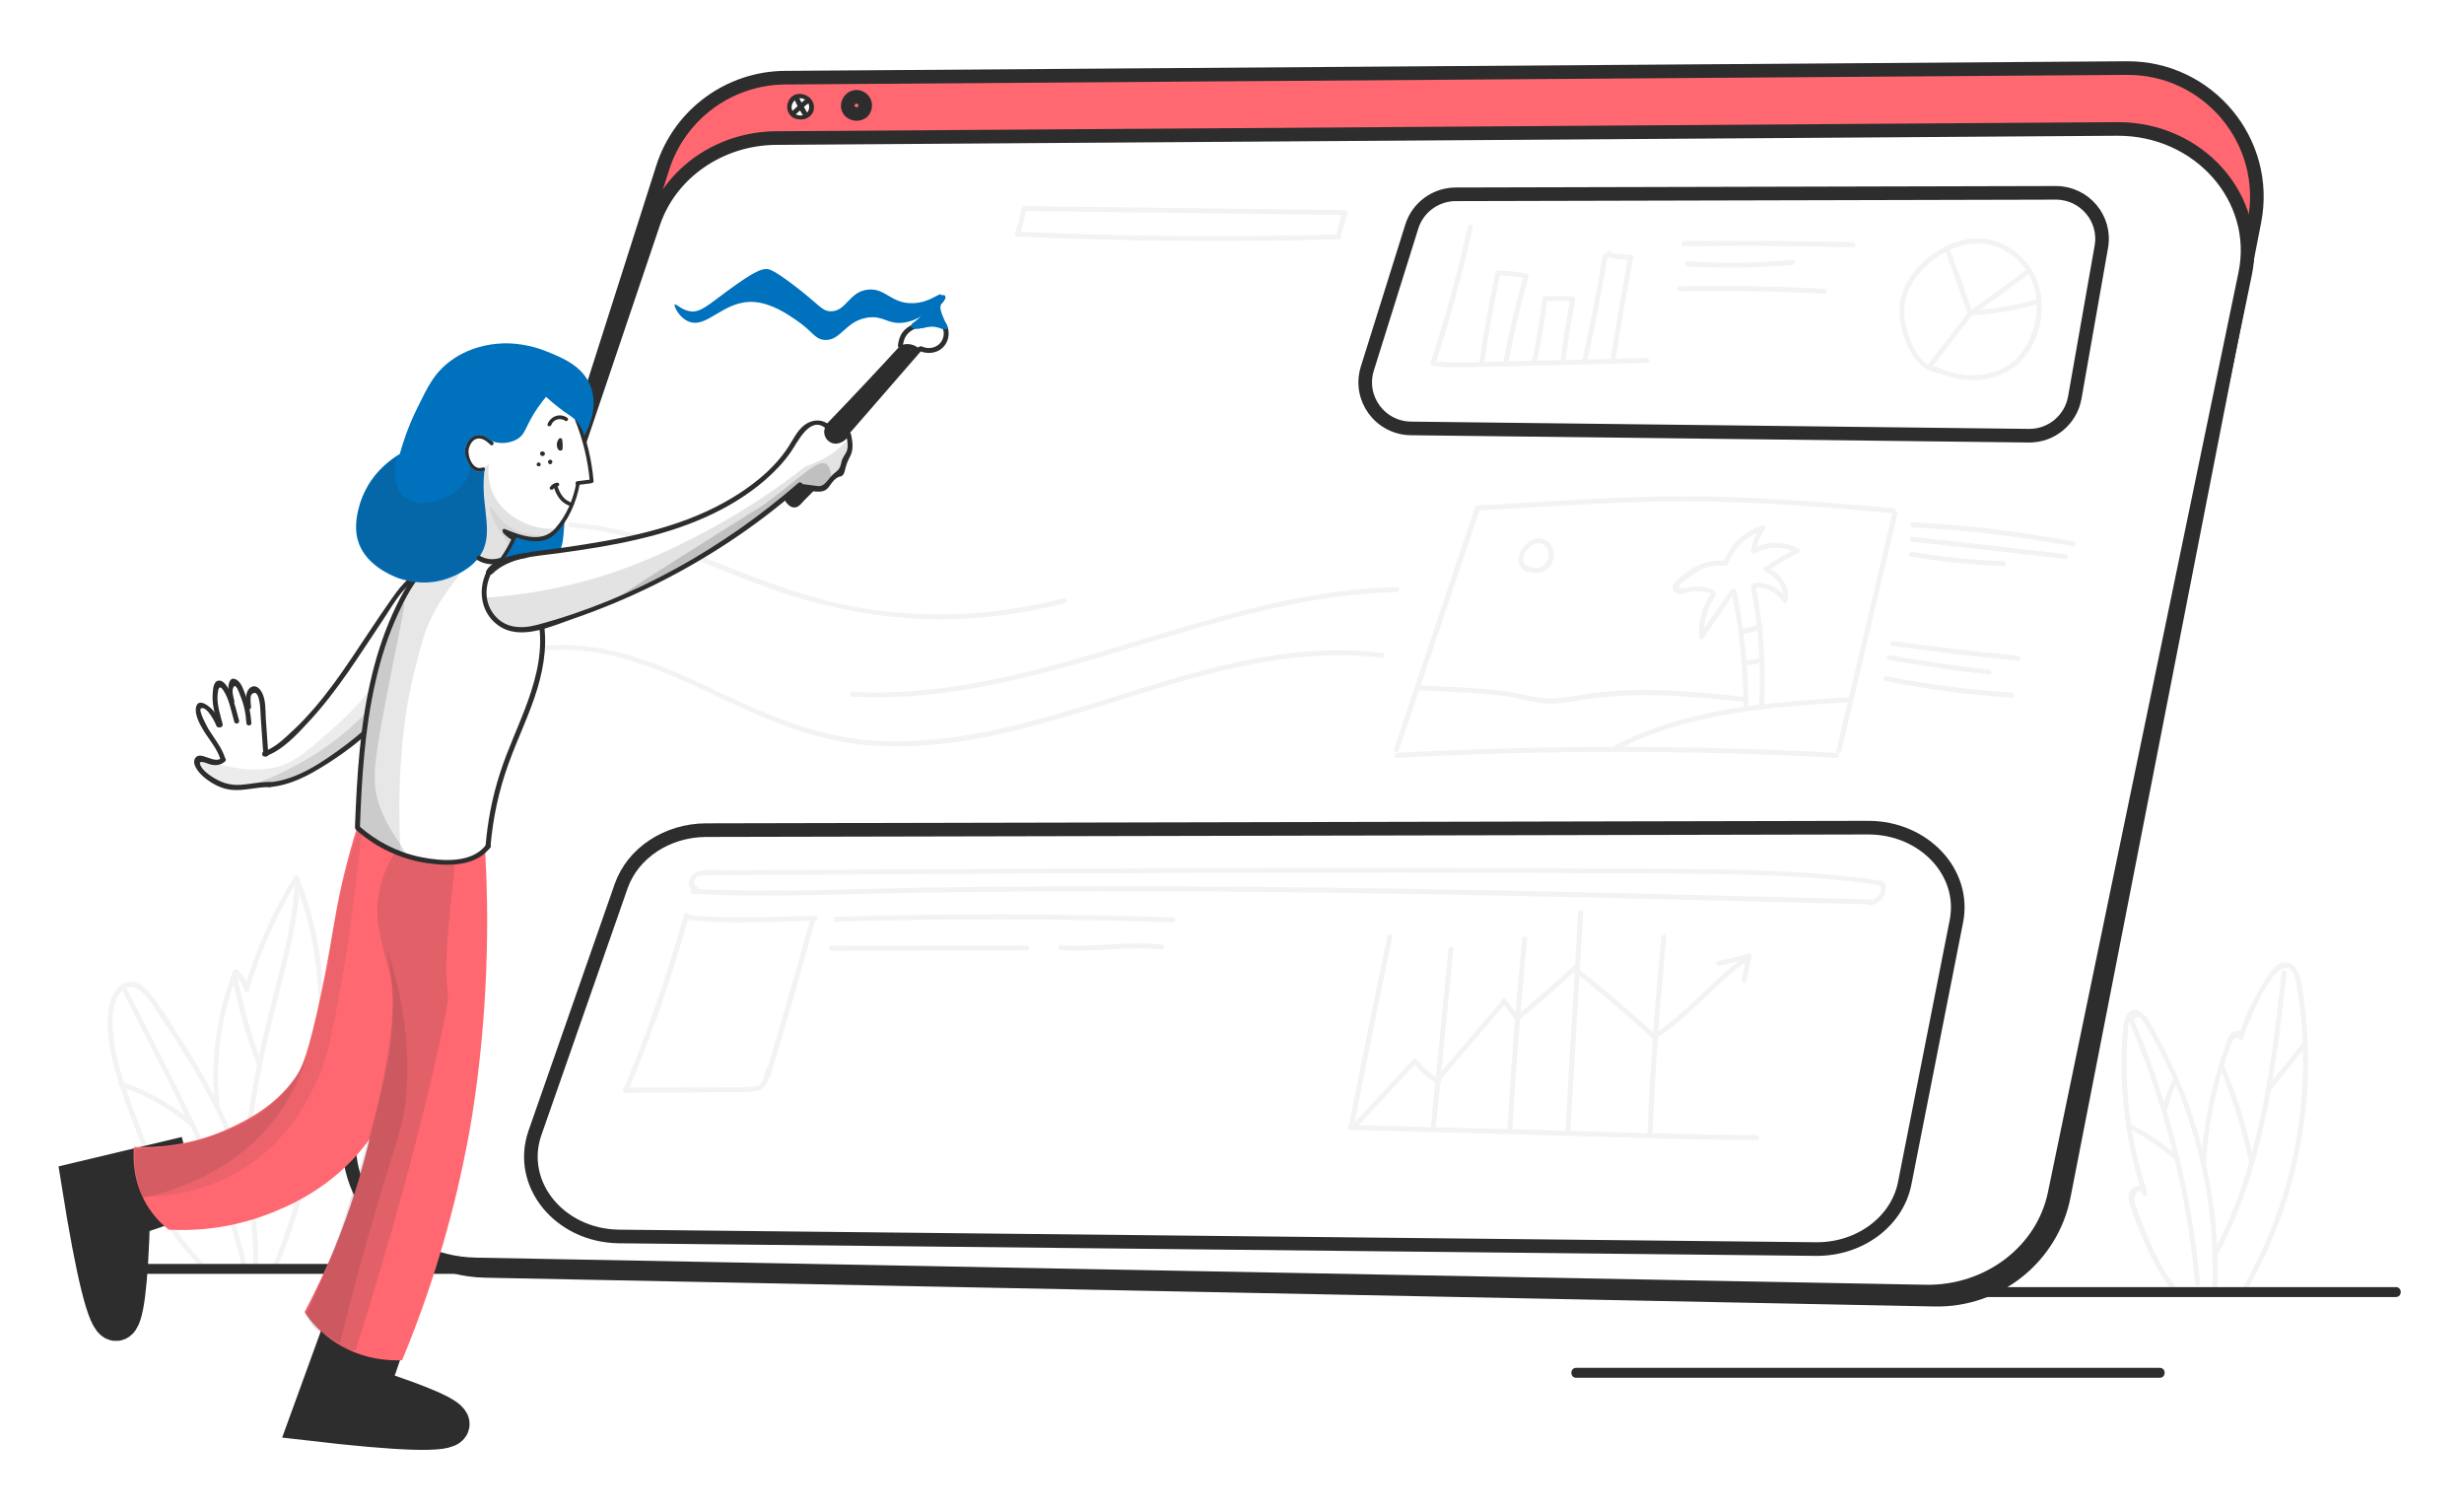 <svg width="181" height="111" viewBox="0 0 181 111" fill="none" xmlns="http://www.w3.org/2000/svg">
<g filter="url(#filter0_d_784_3934)">
<path d="M159.897 90.616C159.067 89.583 158.445 88.416 157.921 87.213C157.665 86.617 157.421 85.998 157.189 85.39C157.079 85.098 156.957 84.819 156.872 84.527C156.774 84.223 156.738 84.065 156.884 83.774C156.884 83.567 156.97 83.482 157.128 83.506C157.262 83.47 157.348 83.531 157.396 83.689C157.518 83.676 157.64 83.652 157.75 83.64C157.018 81.44 156.543 79.168 156.335 76.871C156.238 75.753 156.201 74.623 156.226 73.492C156.238 72.97 156.262 72.447 156.311 71.912C156.323 71.706 156.299 71.123 156.421 70.952C156.555 70.916 156.677 70.879 156.811 70.855C157.03 70.673 157.201 70.673 157.311 70.867C157.445 70.977 157.531 71.171 157.616 71.317C159.848 75.011 161.336 79.18 162.056 83.421C162.47 85.864 162.629 88.331 162.519 90.81C162.507 91.041 162.873 91.041 162.885 90.81C163.08 85.888 162.263 80.942 160.47 76.348C160.019 75.206 159.519 74.088 158.958 72.994C158.701 72.484 158.421 71.985 158.14 71.499C157.909 71.098 157.677 70.612 157.287 70.345C156.53 69.834 156.091 70.563 156.006 71.232C155.847 72.496 155.823 73.784 155.86 75.06C155.945 78.013 156.457 80.93 157.384 83.725C157.445 83.919 157.75 83.895 157.738 83.676C157.738 83.19 157.189 82.984 156.774 83.19C156.043 83.543 156.457 84.551 156.652 85.086C157.409 87.128 158.226 89.145 159.604 90.859C159.787 91.065 160.043 90.798 159.897 90.616Z" fill="#F3F3F3"/>
<path d="M162.043 81.525C162.141 79.909 162.348 78.305 162.702 76.713C162.873 75.971 163.056 75.23 163.287 74.501C163.397 74.136 163.519 73.772 163.641 73.419C163.702 73.237 163.763 73.055 163.836 72.885C163.861 72.812 163.885 72.739 163.922 72.666C163.97 72.411 164.141 72.265 164.422 72.216C164.397 72.423 164.727 72.459 164.775 72.265C165.019 71.463 166.995 66.298 168.203 67.185C168.556 67.44 168.654 68.036 168.715 68.437C168.812 68.996 168.898 69.567 168.959 70.126C169.069 71.086 169.142 72.046 169.166 73.018C169.276 76.968 168.678 80.942 167.41 84.697C166.678 86.848 165.727 88.902 164.58 90.859C164.458 91.065 164.775 91.248 164.897 91.041C167.203 87.128 168.678 82.777 169.264 78.293C169.556 76.032 169.63 73.747 169.459 71.475C169.374 70.393 169.252 69.312 169.056 68.242C168.947 67.659 168.678 66.796 167.983 66.687C167.068 66.541 166.361 68.048 165.995 68.655C165.324 69.761 164.812 70.94 164.434 72.168C164.556 72.18 164.678 72.204 164.788 72.216C164.861 71.633 164.129 71.596 163.836 71.973C163.617 72.253 163.519 72.666 163.409 72.994C163.202 73.565 163.019 74.148 162.848 74.732C162.202 76.944 161.824 79.216 161.69 81.513C161.665 81.756 162.031 81.756 162.043 81.525Z" fill="#F3F3F3"/>
<path d="M156.31 70.819C158.969 77.005 160.64 83.579 161.25 90.275C161.274 90.506 161.64 90.506 161.616 90.275C160.994 83.506 159.311 76.883 156.628 70.624C156.53 70.418 156.213 70.612 156.31 70.819Z" fill="#F3F3F3"/>
<path d="M156.238 78.828C157.506 79.459 158.677 80.249 159.738 81.173C159.909 81.331 160.177 81.076 159.994 80.918C158.896 79.97 157.713 79.168 156.408 78.511C156.213 78.414 156.018 78.73 156.238 78.828Z" fill="#F3F3F3"/>
<path d="M159.628 75.267C159.286 75.935 159.03 76.64 158.872 77.381C158.823 77.612 159.177 77.709 159.225 77.478C159.384 76.774 159.616 76.093 159.945 75.449C160.055 75.242 159.738 75.06 159.628 75.267Z" fill="#F3F3F3"/>
<path d="M167.605 67.465C166.812 74.525 165.946 81.817 162.494 88.161C162.385 88.368 162.702 88.55 162.812 88.343C166.3 81.939 167.166 74.598 167.971 67.465C167.995 67.234 167.629 67.234 167.605 67.465Z" fill="#F3F3F3"/>
<path d="M163.043 74.38C164.019 76.664 164.739 79.034 165.214 81.465C165.263 81.696 165.617 81.599 165.568 81.368C165.08 78.901 164.336 76.506 163.36 74.197C163.263 73.979 162.958 74.161 163.043 74.38Z" fill="#F3F3F3"/>
<path d="M166.714 76.215C167.629 75.06 168.543 73.906 169.458 72.763C169.604 72.581 169.348 72.326 169.202 72.508C168.287 73.662 167.373 74.817 166.458 75.959C166.311 76.13 166.568 76.397 166.714 76.215Z" fill="#F3F3F3"/>
<path d="M15.147 88.999C14.355 88.149 13.55 87.274 12.903 86.301C12.598 85.828 12.318 85.341 12.098 84.819C11.976 84.527 11.403 82.972 12.196 83.287C12.391 83.361 12.476 83.105 12.379 82.984C11.574 81.963 11.037 80.772 10.574 79.569C10.135 78.426 9.708 77.272 9.305 76.117C8.866 74.853 8.488 73.553 8.342 72.228C8.232 71.183 8.122 69.749 8.878 68.886C9.988 67.635 11.11 69.701 11.635 70.478C12.342 71.524 13.037 72.593 13.708 73.662C15.038 75.838 16.245 78.098 17.136 80.504C18.148 83.251 18.709 86.156 18.575 89.085C18.562 89.315 18.928 89.315 18.941 89.085C19.209 83.154 16.66 77.624 13.55 72.715C12.781 71.511 12.013 70.296 11.171 69.142C10.696 68.498 9.939 67.829 9.086 68.254C8.305 68.631 8.012 69.64 7.939 70.43C7.805 71.864 8.086 73.322 8.476 74.695C8.915 76.251 9.513 77.758 10.074 79.265C10.598 80.675 11.184 82.048 12.123 83.239C12.184 83.142 12.245 83.032 12.306 82.935C11.989 82.814 11.708 82.85 11.44 83.044C11.391 83.081 11.342 83.142 11.354 83.203C11.623 85.657 13.293 87.541 14.903 89.267C15.05 89.437 15.306 89.182 15.147 88.999Z" fill="#F3F3F3"/>
<path d="M16.148 77.442C15.77 74.039 16.221 70.624 17.465 67.428C17.367 67.452 17.258 67.477 17.16 67.513C17.538 67.853 17.794 68.242 17.941 68.728C17.989 68.898 18.246 68.911 18.294 68.728C19.124 65.86 20.331 63.126 21.917 60.586C21.807 60.574 21.697 60.562 21.587 60.537C22.539 62.956 23.137 65.508 23.332 68.109C23.502 70.442 23.563 73.128 22.136 75.109C22.063 75.206 22.136 75.352 22.246 75.376C23.344 75.631 23.015 77.357 22.917 78.135C22.771 79.423 22.551 80.711 22.27 81.975C21.734 84.418 20.953 86.812 19.965 89.109C19.868 89.327 20.185 89.51 20.282 89.291C21.441 86.617 22.307 83.822 22.856 80.966C23.1 79.654 23.38 78.268 23.405 76.931C23.417 76.166 23.222 75.206 22.356 75.011C22.392 75.096 22.429 75.194 22.466 75.279C23.893 73.298 23.868 70.648 23.722 68.315C23.551 65.605 22.941 62.944 21.953 60.428C21.892 60.282 21.709 60.246 21.624 60.379C20.026 62.944 18.807 65.702 17.965 68.607C18.087 68.607 18.197 68.607 18.319 68.607C18.148 68.06 17.867 67.622 17.441 67.234C17.331 67.136 17.184 67.185 17.136 67.319C15.88 70.539 15.428 74.003 15.806 77.43C15.806 77.673 16.172 77.673 16.148 77.442Z" fill="#F3F3F3"/>
<path d="M9.013 68.826C10.708 72.168 12.44 75.498 14.062 78.876C15.648 82.206 17.051 85.645 17.807 89.267C17.855 89.498 18.209 89.4 18.16 89.169C17.404 85.584 16.038 82.194 14.465 78.888C12.831 75.437 11.05 72.046 9.318 68.631C9.22 68.437 8.903 68.619 9.013 68.826Z" fill="#F3F3F3"/>
<path d="M21.661 61.047C21.405 64.657 20.283 68.108 19.453 71.608C18.624 75.108 18.051 78.669 17.734 82.254C17.709 82.485 18.075 82.485 18.099 82.254C18.429 78.548 19.039 74.865 19.917 71.256C20.746 67.877 21.771 64.535 22.027 61.047C22.039 60.804 21.673 60.804 21.661 61.047Z" fill="#F3F3F3"/>
<path d="M8.817 75.789C10.659 76.409 12.342 77.357 13.842 78.596C14.025 78.742 14.281 78.487 14.098 78.341C12.549 77.065 10.817 76.093 8.915 75.436C8.683 75.351 8.585 75.704 8.817 75.789Z" fill="#F3F3F3"/>
<path d="M17.051 67.719C17.465 69.919 18.075 72.082 18.868 74.173C18.953 74.391 19.307 74.294 19.222 74.075C18.429 71.973 17.831 69.822 17.404 67.622C17.355 67.391 17.014 67.489 17.051 67.719Z" fill="#F3F3F3"/>
<path d="M18.367 83.057C19.684 81.331 21.038 79.593 22.965 78.511C23.173 78.402 22.99 78.086 22.782 78.195C20.806 79.314 19.404 81.1 18.05 82.874C17.916 83.057 18.233 83.239 18.367 83.057Z" fill="#F3F3F3"/>
<path d="M145.212 91.272C155.47 91.272 165.739 91.272 175.996 91.272C176.472 91.272 176.472 90.543 175.996 90.543C165.739 90.543 155.47 90.543 145.212 90.543C144.737 90.543 144.737 91.272 145.212 91.272Z" fill="#2D2D2D"/>
<path d="M33.796 88.841C25.746 88.841 17.697 88.841 9.647 88.841C9.171 88.841 9.171 89.57 9.647 89.57C17.697 89.57 25.746 89.57 33.796 89.57C34.26 89.57 34.26 88.841 33.796 88.841Z" fill="#2D2D2D"/>
<path d="M115.782 97.202C126.905 97.202 138.028 97.202 149.152 97.202C152.323 97.202 155.482 97.202 158.653 97.202C159.129 97.202 159.129 96.473 158.653 96.473C147.53 96.473 136.406 96.473 125.283 96.473C122.112 96.473 118.953 96.473 115.782 96.473C115.318 96.473 115.306 97.202 115.782 97.202Z" fill="#2D2D2D"/>
<path d="M142.114 91.466C106.622 90.761 71.13 90.057 35.638 89.352C29.283 89.23 24.844 83.044 26.771 77.016L48.688 8.304C49.932 4.403 53.567 1.73 57.677 1.705C90.522 1.474 123.368 1.231 156.213 1C162.214 0.952 166.763 6.408 165.604 12.278L151.615 83.81C150.749 88.331 146.736 91.564 142.114 91.466Z" fill="#FF6871" stroke="#2D2D2D" stroke-miterlimit="10"/>
<path d="M141.431 90.871C105.939 90.202 70.447 89.546 34.955 88.878C28.601 88.756 24.161 82.923 26.088 77.235L48.005 12.375C49.249 8.693 52.884 6.177 56.994 6.141C89.84 5.922 122.685 5.691 155.53 5.472C161.531 5.436 166.081 10.577 164.922 16.118L150.932 83.652C150.066 87.905 146.054 90.956 141.431 90.871Z" fill="white" stroke="#2D2D2D" stroke-miterlimit="10"/>
<path d="M150.53 85.463C149.359 88.027 147.102 89.96 144.383 90.713C144.151 90.774 144.248 91.126 144.48 91.065C147.285 90.288 149.639 88.282 150.847 85.645C150.932 85.439 150.627 85.244 150.53 85.463Z" fill="#2D2D2D"/>
<path d="M58.616 4.391C58.25 4.355 58.116 3.966 58.214 3.65C58.348 3.249 58.738 3.164 59.104 3.346C59.36 3.48 59.495 3.796 59.385 4.075C59.263 4.379 58.909 4.476 58.616 4.367C58.397 4.282 58.299 4.634 58.519 4.719C58.994 4.902 59.58 4.659 59.751 4.16C59.921 3.626 59.58 3.103 59.068 2.945C58.494 2.775 57.994 3.042 57.848 3.638C57.726 4.185 58.068 4.695 58.616 4.756C58.848 4.78 58.848 4.415 58.616 4.391Z" fill="#2D2D2D"/>
<path d="M58.189 4.1C58.336 4.476 58.872 4.598 59.189 4.367C59.397 4.209 59.494 3.905 59.397 3.638C59.287 3.346 58.97 3.176 58.689 3.225C58.299 3.297 58.043 3.747 58.189 4.1Z" fill="white"/>
<path d="M62.738 4.281C62.373 4.245 62.238 3.856 62.336 3.54C62.47 3.139 62.86 3.054 63.226 3.236C63.482 3.37 63.617 3.686 63.507 3.965C63.385 4.269 63.031 4.366 62.738 4.257C62.519 4.172 62.421 4.524 62.641 4.609C63.117 4.792 63.702 4.549 63.873 4.05C64.043 3.516 63.702 2.993 63.19 2.835C62.616 2.665 62.116 2.932 61.97 3.528C61.848 4.075 62.19 4.585 62.738 4.646C62.97 4.67 62.97 4.306 62.738 4.281Z" fill="#2D2D2D"/>
<path d="M62.312 3.99C62.459 4.366 62.995 4.488 63.312 4.257C63.52 4.099 63.617 3.795 63.52 3.528C63.41 3.236 63.093 3.066 62.812 3.115C62.422 3.188 62.166 3.637 62.312 3.99Z" stroke="#2D2D2D" stroke-miterlimit="10"/>
<path d="M58.372 3.346C58.543 3.723 58.738 4.087 58.969 4.44C59.092 4.634 59.409 4.452 59.287 4.257C59.067 3.905 58.872 3.54 58.689 3.164C58.592 2.957 58.274 3.139 58.372 3.346Z" fill="#2D2D2D"/>
<path d="M58.409 4.44C58.58 4.294 58.738 4.136 58.909 3.99C59.056 3.857 59.202 3.699 59.385 3.601C59.592 3.492 59.409 3.176 59.202 3.285C59.019 3.383 58.873 3.541 58.714 3.686C58.531 3.857 58.336 4.027 58.153 4.197C57.982 4.343 58.238 4.598 58.409 4.44Z" fill="#2D2D2D"/>
<path d="M103.707 12.643C102.622 16.119 101.524 19.606 100.439 23.082C99.768 25.245 101.366 27.433 103.634 27.469C118.77 27.652 133.894 27.822 149.03 28.004C150.689 28.028 152.116 26.837 152.408 25.209C153.055 21.514 153.713 17.82 154.36 14.125C154.726 12.059 153.128 10.164 151.018 10.164C136.321 10.2 121.624 10.236 106.939 10.273C105.464 10.273 104.146 11.233 103.707 12.643Z" fill="white" stroke="#2D2D2D" stroke-miterlimit="10"/>
<path d="M45.627 61.097C43.517 67.136 41.407 73.177 39.297 79.216C37.992 82.96 41.09 86.776 45.481 86.824C74.777 87.128 104.085 87.444 133.382 87.748C136.602 87.784 139.37 85.73 139.919 82.899C141.188 76.494 142.444 70.078 143.712 63.673C144.42 60.076 141.322 56.794 137.236 56.794C108.781 56.855 80.326 56.916 51.872 56.977C49.006 56.989 46.481 58.654 45.627 61.097Z" fill="white" stroke="#2D2D2D" stroke-miterlimit="10"/>
<path d="M108.293 33.461C106.33 39.318 104.366 45.176 102.402 51.034C102.329 51.252 102.683 51.35 102.756 51.131C104.72 45.273 106.683 39.416 108.647 33.558C108.72 33.327 108.367 33.23 108.293 33.461Z" fill="#F3F3F3"/>
<path d="M108.525 33.497C113.623 33.23 118.746 32.817 123.856 32.817C128.942 32.817 134.016 33.254 139.078 33.692C139.309 33.716 139.309 33.352 139.078 33.327C134.016 32.89 128.942 32.464 123.856 32.452C118.746 32.452 113.623 32.865 108.525 33.133C108.293 33.145 108.281 33.509 108.525 33.497Z" fill="#F3F3F3"/>
<path d="M139.016 33.679C137.65 39.489 136.272 45.285 134.906 51.094C134.857 51.325 135.211 51.423 135.26 51.192C136.626 45.383 138.004 39.586 139.37 33.777C139.419 33.558 139.065 33.461 139.016 33.679Z" fill="#F3F3F3"/>
<path d="M102.622 51.666C110.989 51.216 119.368 51.107 127.747 51.362C130.137 51.435 132.516 51.532 134.906 51.666C135.138 51.678 135.138 51.313 134.906 51.301C126.539 50.839 118.16 50.742 109.781 50.997C107.391 51.07 105.012 51.168 102.622 51.301C102.39 51.313 102.378 51.678 102.622 51.666Z" fill="#F3F3F3"/>
<path d="M118.867 51.046C124.087 48.336 130.051 47.935 135.82 47.582C136.052 47.57 136.052 47.205 135.82 47.218C129.99 47.582 123.965 47.995 118.684 50.73C118.465 50.839 118.647 51.155 118.867 51.046Z" fill="#F3F3F3"/>
<path d="M127.198 39.476C127.771 42.259 128.064 45.091 128.076 47.935C128.076 48.166 128.442 48.166 128.442 47.935C128.418 45.054 128.125 42.199 127.552 39.379C127.503 39.148 127.149 39.245 127.198 39.476Z" fill="#F3F3F3"/>
<path d="M127.064 39.415C126.32 40.497 125.588 41.591 124.844 42.672C124.954 42.709 125.076 42.733 125.186 42.77C125.125 41.676 125.405 40.655 126.027 39.756C126.161 39.561 125.844 39.379 125.71 39.573C125.051 40.521 124.746 41.627 124.807 42.77C124.82 42.952 125.039 43.013 125.149 42.867C125.893 41.785 126.625 40.691 127.369 39.61C127.515 39.403 127.198 39.221 127.064 39.415Z" fill="#F3F3F3"/>
<path d="M125.831 39.318C125.417 39.136 125.002 39.051 124.551 39.075C124.282 39.087 123.197 39.415 123.356 39.014C123.417 38.856 123.758 38.65 123.892 38.54C124.148 38.334 124.417 38.139 124.697 37.981C125.319 37.629 126.014 37.459 126.722 37.568C126.954 37.605 127.051 37.252 126.819 37.216C125.405 36.997 123.929 37.763 123.014 38.82C122.77 39.099 122.807 39.488 123.209 39.61C123.429 39.671 123.673 39.586 123.88 39.537C124.478 39.403 125.063 39.355 125.648 39.61C125.856 39.731 126.039 39.415 125.831 39.318Z" fill="#F3F3F3"/>
<path d="M127.052 37.192C127.515 36.098 128.43 35.296 129.564 34.956C129.503 34.858 129.442 34.749 129.381 34.652C128.966 35.187 128.723 35.77 128.637 36.438C128.613 36.669 128.979 36.669 129.003 36.438C129.076 35.867 129.296 35.357 129.637 34.907C129.735 34.773 129.649 34.542 129.454 34.603C128.186 34.98 127.198 35.879 126.686 37.095C126.613 37.313 126.966 37.411 127.052 37.192Z" fill="#F3F3F3"/>
<path d="M128.905 36.657C129.856 36.11 130.978 36.098 131.942 36.62C131.942 36.511 131.942 36.414 131.942 36.304C131.174 36.669 130.442 37.106 129.747 37.593C129.551 37.726 129.734 38.042 129.93 37.908C130.625 37.422 131.357 36.985 132.125 36.62C132.247 36.56 132.235 36.365 132.125 36.304C131.039 35.709 129.783 35.721 128.722 36.341C128.515 36.462 128.698 36.778 128.905 36.657Z" fill="#F3F3F3"/>
<path d="M129.613 37.933C130.405 38.37 131.174 39.087 130.954 40.084C131.064 40.072 131.174 40.06 131.284 40.035C130.771 39.221 129.893 38.759 128.93 38.796C128.698 38.808 128.698 39.172 128.93 39.16C129.771 39.124 130.527 39.513 130.967 40.218C131.04 40.339 131.271 40.339 131.296 40.169C131.54 39.014 130.735 38.127 129.783 37.605C129.588 37.508 129.405 37.824 129.613 37.933Z" fill="#F3F3F3"/>
<path d="M128.613 39.099C129.174 42.016 129.381 44.969 129.223 47.934C129.211 48.165 129.577 48.165 129.589 47.934C129.747 44.945 129.54 41.943 128.967 39.002C128.918 38.771 128.564 38.868 128.613 39.099Z" fill="#F3F3F3"/>
<path d="M128.21 44.824C128.612 44.872 128.991 44.8 129.356 44.642C129.576 44.544 129.381 44.228 129.173 44.325C128.869 44.471 128.539 44.508 128.21 44.459C127.978 44.423 127.978 44.787 128.21 44.824Z" fill="#F3F3F3"/>
<path d="M104.207 46.695C106.208 46.816 108.232 46.853 110.22 47.084C111.196 47.193 112.135 47.485 113.099 47.631C114.038 47.764 114.953 47.631 115.892 47.461C120.002 46.743 124.137 47.132 128.247 47.57C128.479 47.594 128.479 47.23 128.247 47.205C124.271 46.78 120.234 46.367 116.258 47.023C115.136 47.205 114.074 47.424 112.94 47.23C112.025 47.072 111.147 46.828 110.233 46.719C108.245 46.488 106.22 46.452 104.22 46.33C103.976 46.306 103.976 46.67 104.207 46.695Z" fill="#F3F3F3"/>
<path d="M127.783 42.308C127.832 42.514 128.039 42.563 128.234 42.526C128.612 42.466 129.003 42.332 129.368 42.223C129.6 42.162 129.503 41.809 129.271 41.87C129.051 41.931 128.832 41.992 128.612 42.04C128.515 42.065 128.405 42.089 128.307 42.126C128.259 42.138 128.21 42.15 128.161 42.162C128.076 42.15 128.076 42.162 128.137 42.198C128.088 41.98 127.734 42.077 127.783 42.308Z" fill="#F3F3F3"/>
<path d="M112.33 37.665C111.123 37.276 112.696 35.21 113.538 36.134C113.843 36.462 113.83 37.033 113.55 37.374C113.233 37.763 112.684 37.823 112.257 37.58C112.05 37.459 111.867 37.775 112.074 37.896C112.696 38.249 113.538 38.115 113.928 37.495C114.282 36.924 114.184 36.037 113.562 35.684C112.208 34.931 110.586 37.495 112.245 38.03C112.464 38.091 112.562 37.738 112.33 37.665Z" fill="#F3F3F3"/>
<path d="M140.528 34.737C144.468 34.943 148.371 35.405 152.249 36.134C152.481 36.183 152.579 35.83 152.347 35.782C148.444 35.04 144.504 34.566 140.528 34.36C140.297 34.36 140.297 34.724 140.528 34.737Z" fill="#F3F3F3"/>
<path d="M140.468 35.794C144.224 36.195 147.993 36.62 151.737 37.07C151.969 37.094 151.969 36.73 151.737 36.705C147.981 36.256 144.224 35.83 140.468 35.429C140.236 35.405 140.236 35.77 140.468 35.794Z" fill="#F3F3F3"/>
<path d="M140.345 36.888C142.614 37.264 144.895 37.508 147.188 37.581C147.419 37.593 147.419 37.228 147.188 37.216C144.931 37.131 142.675 36.912 140.443 36.535C140.211 36.499 140.114 36.851 140.345 36.888Z" fill="#F3F3F3"/>
<path d="M138.98 43.438C142.066 43.876 145.164 44.24 148.262 44.532C148.493 44.556 148.493 44.192 148.262 44.167C145.188 43.876 142.127 43.511 139.078 43.086C138.846 43.049 138.748 43.402 138.98 43.438Z" fill="#F3F3F3"/>
<path d="M138.748 44.483C141.199 44.909 143.651 45.261 146.114 45.553C146.346 45.577 146.346 45.213 146.114 45.188C143.675 44.909 141.26 44.556 138.845 44.131C138.614 44.082 138.516 44.435 138.748 44.483Z" fill="#F3F3F3"/>
<path d="M138.492 46.027C141.565 46.635 144.663 47.048 147.786 47.242C148.017 47.254 148.017 46.89 147.786 46.878C144.7 46.671 141.626 46.27 138.589 45.675C138.358 45.626 138.26 45.978 138.492 46.027Z" fill="#F3F3F3"/>
<path d="M50.908 61.667C56.519 61.947 62.154 61.655 67.764 61.57C73.375 61.485 78.973 61.461 84.583 61.473C95.841 61.497 107.086 61.704 118.343 61.959C124.686 62.105 131.016 62.275 137.358 62.433C137.59 62.445 137.59 62.081 137.358 62.069C126.113 61.777 114.855 61.473 103.598 61.291C92.34 61.108 81.095 61.023 69.838 61.169C63.532 61.242 57.202 61.619 50.908 61.291C50.665 61.291 50.665 61.655 50.908 61.667Z" fill="#F3F3F3"/>
<path d="M50.689 18.865C51.42 18.974 51.933 18.476 53.384 17.407C55.567 15.79 56.031 15.742 56.36 15.766C56.519 15.778 56.811 15.827 58.19 16.86C60.202 18.367 60.324 18.828 60.983 18.865C62.178 18.913 62.349 17.407 63.776 17.273C65.069 17.151 65.471 18.33 67.069 18.269C68.301 18.233 69.02 17.48 69.13 17.637C69.264 17.844 68.105 19.436 66.434 19.691C65.203 19.874 64.934 19.157 63.739 19.327C62.08 19.57 61.763 21.077 60.544 20.967C59.824 20.894 59.726 20.36 58.482 19.509C57.824 19.059 56.677 18.282 55.421 18.184C53.116 18.014 51.921 20.238 50.53 19.594C49.859 19.29 49.481 18.464 49.567 18.367C49.628 18.269 50.054 18.768 50.689 18.865Z" fill="#0071BC"/>
<path d="M107.829 12.631C107.085 15.997 106.17 19.327 105.097 22.608C105.024 22.827 105.377 22.924 105.451 22.705C106.524 19.424 107.439 16.094 108.183 12.728C108.231 12.497 107.878 12.4 107.829 12.631Z" fill="#F3F3F3"/>
<path d="M105.317 22.887C106.574 23.033 107.83 22.973 109.098 22.948C110.416 22.912 111.733 22.887 113.062 22.851C115.697 22.79 118.343 22.717 120.978 22.657C121.21 22.657 121.21 22.292 120.978 22.292C118.343 22.353 115.697 22.426 113.062 22.486C111.782 22.523 110.501 22.547 109.22 22.584C107.915 22.62 106.622 22.681 105.317 22.535C105.086 22.499 105.086 22.863 105.317 22.887Z" fill="#F3F3F3"/>
<path d="M109.855 16.021C109.391 18.184 109.001 20.36 108.672 22.547C108.635 22.778 108.989 22.875 109.025 22.645C109.355 20.457 109.745 18.282 110.208 16.118C110.257 15.887 109.903 15.79 109.855 16.021Z" fill="#F3F3F3"/>
<path d="M110.135 16.216C110.781 16.252 111.415 16.313 112.049 16.435C112.013 16.362 111.964 16.289 111.927 16.216C111.354 18.27 110.866 20.348 110.464 22.438C110.415 22.669 110.769 22.766 110.818 22.535C111.22 20.445 111.708 18.367 112.281 16.313C112.306 16.228 112.257 16.107 112.159 16.094C111.488 15.973 110.83 15.9 110.147 15.864C109.891 15.839 109.891 16.204 110.135 16.216Z" fill="#F3F3F3"/>
<path d="M113.281 18.087C113.098 19.57 112.854 21.028 112.55 22.487C112.501 22.718 112.854 22.815 112.903 22.584C113.22 21.101 113.464 19.594 113.647 18.087C113.672 17.856 113.306 17.856 113.281 18.087Z" fill="#F3F3F3"/>
<path d="M113.465 18.112C114.148 18.087 114.843 18.099 115.526 18.148C115.465 18.075 115.404 17.99 115.355 17.917C115.087 19.363 114.855 20.809 114.66 22.268C114.623 22.499 114.989 22.499 115.026 22.268C115.221 20.846 115.44 19.436 115.709 18.014C115.733 17.893 115.66 17.796 115.538 17.783C114.855 17.735 114.16 17.735 113.477 17.747C113.221 17.747 113.221 18.112 113.465 18.112Z" fill="#F3F3F3"/>
<path d="M117.733 14.781C117.306 17.321 116.806 19.861 116.258 22.377C116.209 22.608 116.562 22.705 116.611 22.474C117.16 19.959 117.66 17.419 118.087 14.879C118.136 14.648 117.782 14.55 117.733 14.781Z" fill="#F3F3F3"/>
<path d="M118.026 14.599C118.026 14.624 118.026 14.636 118.026 14.66C118.026 14.757 118.112 14.842 118.209 14.842C118.307 14.842 118.392 14.757 118.392 14.66C118.392 14.636 118.392 14.624 118.392 14.599C118.392 14.502 118.307 14.417 118.209 14.417C118.112 14.429 118.026 14.502 118.026 14.599Z" fill="#F3F3F3"/>
<path d="M118.111 14.903C118.672 15.025 119.209 15.085 119.782 15.073C119.721 15 119.66 14.915 119.611 14.842C119.136 17.382 118.697 19.934 118.282 22.486C118.245 22.717 118.599 22.815 118.636 22.584C119.05 20.032 119.489 17.48 119.965 14.94C119.99 14.83 119.916 14.709 119.794 14.709C119.258 14.709 118.745 14.66 118.221 14.551C117.977 14.502 117.879 14.842 118.111 14.903Z" fill="#F3F3F3"/>
<path d="M123.686 14.077C127.832 14.028 131.967 14.053 136.114 14.162C136.346 14.162 136.346 13.797 136.114 13.797C131.967 13.7 127.832 13.676 123.686 13.712C123.454 13.712 123.454 14.077 123.686 14.077Z" fill="#F3F3F3"/>
<path d="M123.966 15.56C126.539 15.73 129.125 15.693 131.698 15.45C131.93 15.426 131.93 15.061 131.698 15.086C129.125 15.329 126.539 15.365 123.966 15.195C123.734 15.183 123.734 15.547 123.966 15.56Z" fill="#F3F3F3"/>
<path d="M123.404 17.394C126.941 17.334 130.478 17.394 134.015 17.577C134.247 17.589 134.247 17.224 134.015 17.212C130.478 17.018 126.941 16.957 123.404 17.03C123.173 17.03 123.173 17.394 123.404 17.394Z" fill="#F3F3F3"/>
<path d="M142.382 23.034C141.138 22.876 140.541 21.636 140.187 20.579C139.858 19.582 139.736 18.537 140.114 17.541C140.772 15.791 142.565 14.381 144.37 13.98C146.249 13.555 148.151 14.551 149.054 16.216C150.005 17.966 149.676 20.214 148.566 21.806C147.2 23.763 144.322 23.982 142.321 22.949C142.114 22.839 141.931 23.155 142.139 23.265C144.053 24.249 146.7 24.201 148.322 22.657C149.908 21.15 150.42 18.464 149.591 16.471C148.798 14.588 146.798 13.275 144.724 13.542C142.675 13.81 140.614 15.365 139.833 17.273C139.309 18.574 139.528 19.935 140.041 21.199C140.48 22.268 141.175 23.24 142.395 23.398C142.614 23.423 142.614 23.058 142.382 23.034Z" fill="#F3F3F3"/>
<path d="M142.895 14.466C143.468 15.936 143.993 17.431 144.493 18.938C144.566 19.157 144.92 19.059 144.847 18.841C144.346 17.334 143.822 15.851 143.249 14.368C143.163 14.162 142.81 14.247 142.895 14.466Z" fill="#F3F3F3"/>
<path d="M144.871 19.144C146.31 18.148 147.737 17.115 149.128 16.058C149.31 15.912 149.128 15.596 148.945 15.742C147.542 16.799 146.127 17.832 144.688 18.828C144.493 18.962 144.676 19.278 144.871 19.144Z" fill="#F3F3F3"/>
<path d="M144.81 19.157C146.444 19.084 148.054 18.816 149.627 18.355C149.847 18.294 149.761 17.941 149.53 18.002C147.993 18.452 146.42 18.719 144.81 18.78C144.578 18.804 144.578 19.169 144.81 19.157Z" fill="#F3F3F3"/>
<path d="M144.517 19.035C143.541 20.287 142.578 21.539 141.602 22.791C141.456 22.973 141.773 23.155 141.919 22.973C142.895 21.721 143.859 20.47 144.834 19.218C144.981 19.035 144.664 18.853 144.517 19.035Z" fill="#F3F3F3"/>
<path d="M51.152 61.048C50.847 60.963 51.03 60.562 51.164 60.428C51.311 60.282 51.676 60.294 51.872 60.294C52.225 60.282 52.579 60.294 52.945 60.282C53.677 60.282 54.408 60.27 55.14 60.27C56.604 60.258 58.068 60.258 59.531 60.246C62.422 60.234 65.3 60.209 68.191 60.197C74.008 60.161 79.814 60.136 85.632 60.124C97.219 60.088 108.793 60.088 120.38 60.149C123.551 60.173 126.734 60.173 129.905 60.307C131.479 60.367 133.052 60.465 134.625 60.61C135.406 60.683 136.199 60.768 136.979 60.866C137.236 60.902 137.492 60.926 137.748 60.975C137.955 61.011 138.077 60.975 138.15 61.169C138.345 61.631 137.723 62.105 137.345 62.13C137.114 62.142 137.114 62.506 137.345 62.494C138.162 62.433 138.736 61.607 138.431 60.829C138.406 60.768 138.37 60.708 138.309 60.708C132.491 59.845 126.6 59.845 120.734 59.808C114.672 59.772 108.622 59.76 102.561 59.748C90.413 59.748 78.253 59.796 66.105 59.857C62.69 59.881 59.275 59.893 55.86 59.918C55.043 59.918 54.238 59.93 53.421 59.93C52.738 59.93 51.933 59.821 51.274 60.015C50.64 60.197 50.225 61.194 51.054 61.425C51.274 61.461 51.372 61.109 51.152 61.048Z" fill="#F3F3F3"/>
<path d="M50.249 63.187C49.029 67.574 47.541 71.888 45.773 76.093C45.688 76.312 46.041 76.409 46.127 76.19C47.895 71.985 49.383 67.671 50.603 63.284C50.664 63.053 50.31 62.956 50.249 63.187Z" fill="#F3F3F3"/>
<path d="M50.372 63.551C53.506 63.928 56.738 63.672 59.885 63.636C60.117 63.636 60.117 63.271 59.885 63.271C56.738 63.32 53.506 63.563 50.372 63.186C50.128 63.162 50.14 63.526 50.372 63.551Z" fill="#F3F3F3"/>
<path d="M59.494 63.612C58.458 67.428 57.36 71.22 56.201 75.011C56.128 75.242 56.482 75.327 56.555 75.109C57.714 71.329 58.811 67.525 59.848 63.709C59.909 63.478 59.555 63.381 59.494 63.612Z" fill="#F3F3F3"/>
<path d="M45.944 76.275C47.664 76.263 49.372 76.251 51.091 76.239C51.933 76.239 52.762 76.227 53.604 76.227C54.348 76.227 55.092 76.251 55.824 76.081C56.055 76.032 55.958 75.68 55.726 75.728C54.958 75.91 54.153 75.862 53.36 75.862C52.518 75.862 51.689 75.874 50.847 75.874C49.213 75.886 47.579 75.898 45.944 75.898C45.713 75.91 45.713 76.275 45.944 76.275Z" fill="#F3F3F3"/>
<path d="M61.409 63.697C69.654 63.466 77.911 63.478 86.156 63.745C86.388 63.758 86.388 63.393 86.156 63.381C77.911 63.113 69.654 63.089 61.409 63.332C61.177 63.332 61.177 63.697 61.409 63.697Z" fill="#F3F3F3"/>
<path d="M61.068 65.836C65.849 65.823 70.63 65.823 75.423 65.811C75.655 65.811 75.655 65.447 75.423 65.447C70.642 65.459 65.861 65.459 61.068 65.471C60.824 65.471 60.824 65.836 61.068 65.836Z" fill="#F3F3F3"/>
<path d="M56.153 75.85C56.373 75.485 56.531 75.096 56.617 74.695C56.665 74.464 56.312 74.367 56.263 74.598C56.178 74.975 56.043 75.339 55.836 75.667C55.714 75.862 56.031 76.044 56.153 75.85Z" fill="#F3F3F3"/>
<path d="M101.914 64.766C100.939 69.409 99.999 74.051 99.085 78.694C99.036 78.924 99.39 79.022 99.438 78.791C100.353 74.148 101.292 69.506 102.268 64.864C102.317 64.633 101.963 64.535 101.914 64.766Z" fill="#F3F3F3"/>
<path d="M99.158 78.998C104.171 79.131 109.172 79.265 114.184 79.399C119.136 79.532 124.088 79.739 129.04 79.739C129.272 79.739 129.272 79.374 129.04 79.374C124.088 79.374 119.136 79.156 114.184 79.034C109.172 78.9 104.171 78.767 99.158 78.633C98.926 78.621 98.926 78.986 99.158 78.998Z" fill="#F3F3F3"/>
<path d="M99.524 78.961C101.036 77.332 102.549 75.692 104.061 74.063C103.976 74.063 103.89 74.063 103.805 74.063C104.305 74.683 104.89 75.194 105.573 75.607C105.781 75.728 105.964 75.412 105.756 75.291C105.098 74.902 104.537 74.403 104.061 73.808C104 73.735 103.866 73.747 103.805 73.808C102.292 75.436 100.78 77.077 99.268 78.706C99.109 78.876 99.365 79.131 99.524 78.961Z" fill="#F3F3F3"/>
<path d="M105.671 75.485C107.293 73.577 108.928 71.681 110.55 69.773C110.696 69.591 110.44 69.336 110.294 69.518C108.672 71.426 107.037 73.322 105.415 75.23C105.257 75.4 105.513 75.656 105.671 75.485Z" fill="#F3F3F3"/>
<path d="M110.293 69.591C110.623 70.029 110.952 70.454 111.281 70.892C111.355 70.989 111.464 71.013 111.574 70.928C113.062 69.713 114.513 68.437 115.916 67.124C116.087 66.966 115.831 66.711 115.66 66.869C114.257 68.181 112.806 69.458 111.318 70.673C111.416 70.685 111.513 70.697 111.611 70.709C111.281 70.272 110.952 69.847 110.623 69.409C110.464 69.215 110.147 69.397 110.293 69.591Z" fill="#F3F3F3"/>
<path d="M115.526 67.282C117.563 68.886 119.526 70.576 121.429 72.326C121.6 72.484 121.856 72.228 121.685 72.07C119.782 70.308 117.819 68.631 115.782 67.027C115.599 66.881 115.343 67.136 115.526 67.282Z" fill="#F3F3F3"/>
<path d="M121.648 72.277C124.161 70.685 125.966 68.23 128.417 66.553C128.612 66.419 128.43 66.103 128.234 66.237C125.783 67.914 123.978 70.369 121.465 71.961C121.27 72.082 121.453 72.398 121.648 72.277Z" fill="#F3F3F3"/>
<path d="M126.283 66.93C127.052 66.796 127.796 66.601 128.539 66.371C128.466 66.298 128.393 66.225 128.32 66.152C128.186 66.759 128.064 67.367 127.93 67.975C127.881 68.206 128.235 68.303 128.283 68.072C128.418 67.464 128.539 66.857 128.674 66.249C128.698 66.115 128.588 65.982 128.454 66.03C127.71 66.261 126.966 66.456 126.198 66.589C125.966 66.626 126.064 66.978 126.283 66.93Z" fill="#F3F3F3"/>
<path d="M106.402 65.726C105.976 70.065 105.536 74.404 105.11 78.742C105.085 78.973 105.451 78.973 105.475 78.742C105.902 74.404 106.341 70.065 106.768 65.726C106.781 65.496 106.415 65.496 106.402 65.726Z" fill="#F3F3F3"/>
<path d="M111.817 64.961C111.366 69.615 111 74.282 110.732 78.949C110.72 79.18 111.085 79.18 111.098 78.949C111.366 74.282 111.732 69.615 112.183 64.961C112.195 64.718 111.829 64.73 111.817 64.961Z" fill="#F3F3F3"/>
<path d="M122.038 64.827C121.563 69.688 121.221 74.549 121.014 79.435C121.002 79.666 121.368 79.666 121.38 79.435C121.587 74.561 121.929 69.688 122.404 64.827C122.429 64.596 122.063 64.596 122.038 64.827Z" fill="#F3F3F3"/>
<path d="M115.928 63.053C115.611 68.473 115.294 73.881 114.977 79.301C114.965 79.532 115.331 79.532 115.343 79.301C115.66 73.881 115.977 68.473 116.294 63.053C116.306 62.81 115.94 62.81 115.928 63.053Z" fill="#F3F3F3"/>
<path d="M77.911 65.775C80.387 65.994 82.863 65.447 85.339 65.751C85.57 65.775 85.57 65.411 85.339 65.386C82.863 65.082 80.387 65.629 77.911 65.411C77.667 65.398 77.679 65.763 77.911 65.775Z" fill="#F3F3F3"/>
<path d="M39.504 43.851C43.822 43.219 47.981 44.945 51.81 46.743C55.359 48.421 58.872 50.134 62.812 50.633C71.227 51.678 79.289 48.153 87.205 45.929C91.852 44.629 96.669 43.718 101.511 44.325C101.743 44.349 101.743 43.985 101.511 43.961C92.937 42.879 84.839 46.476 76.765 48.7C72.666 49.83 68.422 50.681 64.153 50.402C59.872 50.122 56.103 48.396 52.286 46.586C48.273 44.678 43.956 42.843 39.406 43.511C39.175 43.535 39.284 43.888 39.504 43.851Z" fill="#F3F3F3"/>
<path d="M62.605 47.169C73.35 47.74 83.302 42.964 93.584 40.667C96.547 40.011 99.56 39.549 102.609 39.489C102.841 39.489 102.841 39.124 102.609 39.124C91.876 39.367 82.058 44.289 71.618 46.173C68.642 46.707 65.629 46.975 62.605 46.817C62.373 46.78 62.373 47.145 62.605 47.169Z" fill="#F3F3F3"/>
<path d="M41.931 34.736C46.798 35.077 51.237 37.24 55.726 38.929C60.287 40.643 65.044 41.603 69.922 41.481C72.716 41.408 75.496 41.007 78.204 40.302C78.436 40.242 78.338 39.889 78.106 39.95C73.191 41.238 68.032 41.481 63.019 40.618C58.238 39.792 53.933 37.714 49.408 36.097C46.993 35.235 44.505 34.554 41.931 34.384C41.687 34.36 41.7 34.724 41.931 34.736Z" fill="#F3F3F3"/>
<path d="M75.021 11.366C74.923 11.974 74.765 12.569 74.545 13.153C74.496 13.274 74.618 13.384 74.716 13.384C82.485 13.724 90.254 13.797 98.024 13.59C98.255 13.578 98.255 13.214 98.024 13.226C90.254 13.432 82.473 13.372 74.716 13.019C74.777 13.092 74.838 13.177 74.887 13.25C75.106 12.667 75.265 12.083 75.362 11.464C75.411 11.233 75.058 11.136 75.021 11.366Z" fill="#F3F3F3"/>
<path d="M75.265 11.501C83.083 11.598 90.888 11.695 98.707 11.792C98.938 11.792 98.938 11.428 98.707 11.428C90.888 11.331 83.083 11.233 75.265 11.136C75.033 11.124 75.033 11.489 75.265 11.501Z" fill="#F3F3F3"/>
<path d="M98.67 11.573C98.426 12.145 98.243 12.74 98.145 13.36C98.109 13.591 98.462 13.688 98.499 13.457C98.597 12.874 98.755 12.303 98.987 11.756C99.072 11.537 98.755 11.355 98.67 11.573Z" fill="#F3F3F3"/>
<path d="M12.269 81.318C10.183 81.817 8.086 82.315 6 82.813C7.085 89.643 7.939 93.046 8.537 92.997C9.049 92.961 9.378 90.409 9.525 85.341C10.684 84.94 11.842 84.551 13.001 84.15C12.757 83.214 12.513 82.266 12.269 81.318Z" fill="#2D2D2D" stroke="#2D2D2D" stroke-width="3" stroke-miterlimit="10"/>
<path d="M26.527 55.858C26.259 56.66 25.856 57.936 25.442 59.553C24.576 62.919 24.539 64.353 23.661 68.631C22.612 73.723 22.075 74.598 21.734 75.096C20.185 77.308 18.038 78.317 16.867 78.864C14.038 80.188 11.403 80.31 9.842 80.249C9.781 80.966 9.72 82.716 10.769 84.478C11.293 85.353 11.915 85.949 12.391 86.325C13.964 86.41 16.672 86.35 19.721 85.171C21.026 84.673 24.356 83.336 26.893 80.018C28.844 77.466 29.381 74.975 29.979 72.18C31.137 66.796 29.698 65.981 31.137 61.412C32.003 58.641 33.003 57.28 32.296 56.259C31.454 55.008 28.808 55.336 26.527 55.858Z" fill="#FF6871"/>
<path opacity="0.09" d="M26.674 55.871C26.552 57.171 26.369 58.97 26.113 61.108C25.881 62.992 25.625 65.034 25.21 67.416C24.491 71.499 24.125 73.541 23.344 75.242C22.661 76.725 21.344 79.472 18.319 81.55C15.172 83.701 11.916 83.907 10.465 83.919C10.294 83.531 10.123 83.032 10.013 82.461C9.855 81.635 9.855 80.918 9.904 80.383C10.843 80.395 12.136 80.322 13.636 79.994C16.246 79.411 17.99 78.353 18.441 78.074C19.551 77.381 20.71 76.664 21.661 75.254C22.308 74.306 22.576 73.444 23.015 71.645C23.661 68.996 23.991 67.683 24.259 65.739C24.552 63.49 25.198 60.209 26.674 55.871Z" fill="#2D2D2D"/>
<path opacity="0.12" d="M9.928 80.346C9.879 80.881 9.854 81.61 10.025 82.449C10.147 83.069 10.33 83.579 10.501 83.98C12.172 83.628 17.428 82.291 20.685 77.503C21.648 76.081 22.222 74.683 22.575 73.48C22.246 74.246 21.673 75.364 20.66 76.445C18.916 78.305 16.916 78.985 15.477 79.471C14.257 79.897 12.355 80.383 9.928 80.346Z" fill="#2D2D2D"/>
<path d="M25.637 92.475C24.686 95.088 23.735 97.701 22.783 100.326C29.467 101.104 32.87 101.213 32.992 100.63C33.089 100.18 31.113 99.293 27.089 97.993C27.637 96.376 28.198 94.76 28.747 93.144C27.711 92.925 26.674 92.694 25.637 92.475Z" fill="#2D2D2D" stroke="#2D2D2D" stroke-width="3" stroke-miterlimit="10"/>
<path d="M35.553 57.244C35.687 59.042 35.809 61.497 35.784 64.39C35.723 72.374 34.638 78.365 34.321 79.994C33.504 84.26 32.089 89.765 29.54 95.914C28.735 95.951 26.747 95.926 24.759 94.687C23.539 93.921 22.783 92.998 22.368 92.378C23.112 90.968 24.027 89.109 24.917 86.836C26.491 82.826 27.174 79.629 27.613 77.527C28.601 72.799 29.101 70.442 28.698 67.914C28.308 65.52 27.674 65.107 27.771 63.065C27.796 62.615 28.101 57.377 31.394 56.381C33.089 55.883 34.772 56.758 35.553 57.244Z" fill="#FF6871"/>
<path opacity="0.14" d="M32.661 56.331C33.746 56.793 33.392 59.831 33.295 60.634C31.99 72.082 33.783 65.92 32.209 72.981C30.051 82.679 27.136 92 26.111 95.209C25.867 95.209 25.526 95.184 25.16 95.014C24.818 94.856 24.745 94.65 24.33 94.321C23.879 93.969 23.721 93.993 23.379 93.75C23.074 93.531 22.696 93.142 22.428 92.425C23.062 91.186 23.818 89.594 24.587 87.674C25.562 85.243 26.099 83.396 26.684 81.403C26.684 81.403 28.514 75.12 28.843 70.319C28.904 69.359 28.855 68.703 28.782 68.229C28.672 67.476 28.514 67.099 28.27 66.2C28.209 65.969 27.867 64.656 27.758 63.672C27.453 60.767 29.002 58.434 29.733 57.595C29.99 57.291 30.331 56.963 30.819 56.708C31.002 56.623 32.063 56.076 32.661 56.331Z" fill="#2D2D2D"/>
<path opacity="0.11" d="M29.869 76.105C29.662 79.058 28.967 79.933 26.942 87.189C26.052 90.373 25.393 92.985 24.966 94.662C24.625 94.529 24.198 94.31 23.759 93.97C23.1 93.459 22.71 92.9 22.49 92.511C23.1 91.26 23.917 89.473 24.71 87.249C25.027 86.374 25.235 85.706 25.43 85.098C28.21 76.214 28.649 73.516 28.784 71.669C28.893 70.102 28.808 68.838 28.784 68.437C28.662 66.76 28.369 65.605 28.369 65.605C28.369 65.605 30.272 70.369 29.869 76.105Z" fill="#2D2D2D"/>
<path d="M14.454 51.813C14.478 51.776 14.6 51.789 14.844 51.813C15.259 51.849 15.393 51.91 15.661 51.934C15.917 51.947 16.259 51.971 16.356 51.813C16.491 51.606 16.064 51.205 15.466 50.342C14.441 48.884 14.49 48.374 14.576 48.143C14.6 48.082 14.673 47.851 14.832 47.815C15.039 47.766 15.271 48.045 15.49 48.325C15.856 48.775 16.003 49.127 16.039 49.103C16.112 49.078 15.685 48.167 15.783 47.049C15.807 46.745 15.856 46.308 16.076 46.247C16.271 46.186 16.564 46.429 16.795 46.818C16.795 46.769 16.856 46.101 17.088 46.052C17.271 46.016 17.478 46.368 17.686 46.709C17.857 46.988 17.966 47.243 18.027 47.413C18.015 47.073 18.198 46.794 18.454 46.709C18.735 46.624 18.991 46.842 19.003 46.855C19.284 47.11 19.259 47.559 19.259 47.717C19.235 48.41 19.308 49.577 19.466 51.278C19.784 51.157 20.247 50.938 20.759 50.598C21.284 50.245 21.833 49.783 23.186 48.167C23.711 47.535 23.979 47.219 24.443 46.599C26.114 44.375 27.102 43.063 28.102 41.203C28.419 40.608 28.931 39.599 29.992 38.7C30.334 38.408 31.004 37.861 31.395 38.068C31.675 38.214 31.7 38.676 31.687 39.356C31.675 40.839 31.663 41.568 31.407 42.577C30.822 44.91 29.736 46.538 29.492 46.903C28.529 48.313 27.565 49.127 26.321 50.184C25.028 51.278 23.955 52.178 22.259 52.858C21.15 53.295 20.271 53.453 19.345 53.624C17.808 53.891 17.015 54.025 16.222 53.684C15.088 53.198 14.319 51.995 14.454 51.813Z" fill="white"/>
<path d="M31.345 37.897C30.027 38.079 29.247 39.306 28.539 40.315C27.637 41.603 26.783 42.928 25.905 44.228C25.027 45.541 24.112 46.829 23.075 48.032C22.575 48.603 22.063 49.163 21.502 49.673C20.88 50.256 20.197 50.925 19.38 51.204C19.16 51.277 19.258 51.63 19.477 51.557C20.758 51.131 21.843 49.916 22.734 48.956C23.758 47.85 24.673 46.647 25.539 45.407C26.417 44.143 27.259 42.843 28.112 41.567C28.917 40.376 29.869 38.468 31.442 38.249C31.674 38.213 31.576 37.872 31.345 37.897Z" fill="#2D2D2D"/>
<path d="M19.807 53.817C21.368 53.671 22.686 52.954 23.991 52.128C25.284 51.313 26.515 50.378 27.613 49.308C29.028 47.947 30.223 46.331 31.016 44.52C31.796 42.709 32.162 40.728 31.906 38.76C31.882 38.529 31.516 38.529 31.54 38.76C31.955 42.053 30.638 45.322 28.515 47.826C27.564 48.944 26.454 49.928 25.284 50.803C23.674 51.994 21.844 53.27 19.795 53.465C19.576 53.477 19.576 53.841 19.807 53.817Z" fill="#2D2D2D"/>
<path d="M19.807 53.44C19.087 53.428 18.392 53.598 17.685 53.647C16.867 53.708 16.184 53.465 15.514 53.015C15.245 52.833 14.953 52.614 14.782 52.322C14.428 51.702 15.16 52.067 15.416 52.14C15.831 52.261 16.209 52.213 16.526 51.933C16.709 51.775 16.441 51.52 16.27 51.678C15.721 52.164 14.697 51.083 14.331 51.702C14.05 52.176 14.697 52.857 15.014 53.112C15.562 53.562 16.233 53.926 16.953 54.011C17.904 54.121 18.855 53.793 19.807 53.817C20.039 53.805 20.039 53.44 19.807 53.44Z" fill="#2D2D2D"/>
<path d="M16.55 51.727C16.306 50.912 15.758 50.281 15.319 49.563C15.258 49.466 14.526 48.142 14.77 48.032C15.197 47.838 15.806 49.065 15.892 49.308C15.965 49.527 16.319 49.43 16.245 49.211C16.05 48.652 15.709 48.129 15.197 47.789C14.928 47.607 14.538 47.473 14.416 47.886C14.257 48.445 14.672 49.199 14.953 49.661C15.392 50.378 15.965 50.998 16.209 51.824C16.27 52.055 16.623 51.958 16.55 51.727Z" fill="#2D2D2D"/>
<path d="M16.355 49.199C16.245 48.749 16.099 48.288 16.025 47.826C15.976 47.546 15.964 47.267 15.989 46.987C16.025 46.623 16.099 46.258 16.391 46.683C16.843 47.352 16.989 48.263 17.208 49.017C17.269 49.248 17.623 49.151 17.562 48.92C17.379 48.276 17.233 47.595 16.964 46.975C16.83 46.671 16.525 45.991 16.099 45.991C15.659 45.991 15.647 46.671 15.623 46.975C15.562 47.765 15.806 48.519 16.001 49.272C16.05 49.527 16.403 49.43 16.355 49.199Z" fill="#2D2D2D"/>
<path d="M17.209 47.473C17.148 47.218 17.026 46.793 17.123 46.537C17.306 46.063 17.575 46.914 17.648 47.096C17.916 47.74 18.063 48.421 18.099 49.114C18.111 49.345 18.477 49.345 18.465 49.114C18.416 48.445 18.306 47.801 18.075 47.181C17.941 46.805 17.745 46.136 17.38 45.93C16.55 45.456 16.782 47.279 16.843 47.583C16.904 47.801 17.258 47.704 17.209 47.473Z" fill="#2D2D2D"/>
<path d="M18.441 47.899C18.428 47.777 18.343 47.121 18.489 46.999C18.892 46.647 19.002 47.291 19.051 47.485C19.136 47.899 19.124 48.36 19.16 48.786C19.221 49.661 19.282 50.524 19.343 51.399C19.355 51.63 19.721 51.63 19.709 51.399C19.648 50.524 19.587 49.661 19.526 48.786C19.49 48.178 19.538 47.376 19.221 46.829C19.051 46.538 18.758 46.27 18.416 46.489C17.977 46.781 18.038 47.558 18.099 47.996C18.124 48.227 18.477 48.13 18.441 47.899Z" fill="#2D2D2D"/>
<path opacity="0.09" d="M31.479 38.322C31.418 38.322 31.467 39.282 31.088 40.619C30.796 41.639 30.32 42.612 28.783 44.629C27.369 46.489 26.344 47.837 24.563 49.417C22.612 51.155 21.636 52.018 20.294 52.346C17.392 53.063 14.721 51.398 14.464 51.957C14.33 52.261 15.062 52.869 15.343 53.075C15.696 53.331 16.379 53.732 17.989 53.756C19.709 53.78 21.026 53.367 21.319 53.27C24.417 52.249 26.454 50.232 27.539 49.114C28.978 47.655 30.149 46.464 30.918 44.471C32.15 41.372 31.601 38.322 31.479 38.322Z" fill="#2D2D2D"/>
<path opacity="0.13" d="M31.235 43.013C31.15 42.965 30.638 43.815 29.906 44.824C29.906 44.824 28.15 47.255 25.881 49.321C24.637 50.451 22.369 52.201 18.77 53.574C19.515 53.623 20.624 53.598 21.856 53.185C22.247 53.051 23.222 52.687 25.576 50.645C27.454 49.017 28.503 48.117 29.552 46.538C30.687 44.848 31.357 43.074 31.235 43.013Z" fill="#2D2D2D"/>
<path d="M32.76 36.561C31.992 36.828 31.516 37.302 31.016 37.8C29.626 39.198 29.126 40.778 28.735 42.054C27.565 45.894 26.967 47.802 26.699 49.479C26.382 51.387 26.113 53.915 26.199 56.905C26.833 57.342 27.735 57.901 28.882 58.387C30.199 58.946 31.382 59.445 32.907 59.323C33.517 59.274 34.566 59.104 35.736 58.387C35.797 57.597 35.931 56.37 36.285 54.924C36.895 52.359 37.554 51.618 38.627 48.434C39.468 45.918 39.883 44.63 39.822 43.087C39.773 42.005 39.676 39.891 38.078 38.238C36.858 36.986 34.675 35.892 32.76 36.561Z" fill="white"/>
<path d="M32.21 36.645C30.747 37.52 29.856 38.978 29.125 40.473C28.344 42.089 27.759 43.79 27.332 45.54C26.441 49.186 26.222 52.966 26.076 56.709C26.063 56.94 26.429 56.94 26.441 56.709C26.576 53.136 26.783 49.551 27.588 46.051C27.978 44.337 28.515 42.648 29.259 41.044C29.978 39.476 30.869 37.86 32.393 36.961C32.589 36.839 32.406 36.523 32.21 36.645Z" fill="#2D2D2D"/>
<path d="M36.931 37.434C38.309 38.504 39.26 40.011 39.565 41.724C39.907 43.681 39.431 45.674 38.772 47.509C38.138 49.284 37.309 50.973 36.736 52.771C36.162 54.534 35.809 56.369 35.662 58.216C35.638 58.447 36.004 58.447 36.028 58.216C36.199 56.138 36.638 54.084 37.345 52.127C38.016 50.256 38.907 48.469 39.48 46.561C39.992 44.848 40.26 42.988 39.834 41.214C39.455 39.61 38.504 38.188 37.199 37.191C37.004 37.033 36.748 37.289 36.931 37.434Z" fill="#2D2D2D"/>
<path d="M26.149 56.952C27.625 58.264 29.454 59.127 31.418 59.407C32.979 59.626 34.992 59.638 36.016 58.24C36.15 58.046 35.833 57.863 35.699 58.058C34.675 59.443 32.406 59.261 30.918 58.957C29.235 58.617 27.686 57.827 26.405 56.697C26.235 56.539 25.978 56.794 26.149 56.952Z" fill="#2D2D2D"/>
<path opacity="0.11" d="M34.333 36.608C34.747 37.325 33.21 38.65 32.027 40.716C31.271 42.028 30.978 43.171 30.405 45.456C29.064 50.803 29.32 56.879 29.429 58.641C28.381 58.082 27.344 57.535 26.295 56.976C26.344 55.785 26.441 54.084 26.636 52.042C26.953 48.81 27.137 47.047 27.759 44.763C28.307 42.782 28.844 40.935 30.308 38.954C31.259 37.666 32.271 36.778 33.003 36.219C33.467 36.195 34.113 36.231 34.333 36.608Z" fill="#2D2D2D"/>
<path opacity="0.15" d="M29.674 40.278C29.832 40.327 29.186 42.867 28.149 48.481C27.466 52.164 27.307 53.489 27.856 55.129C28.564 57.232 29.991 58.508 29.722 58.787C29.552 58.957 28.82 58.714 26.295 56.831C26.234 54.181 26.405 50.523 27.466 46.33C28.308 43.013 29.503 40.218 29.674 40.278Z" fill="#2D2D2D"/>
<path d="M41.053 31.601C41.626 32.124 41.553 33.145 41.443 34.627C41.37 35.66 41.334 36.183 40.98 36.681C40.248 37.714 38.589 38.188 37.284 37.605C37.126 37.532 36.321 37.155 35.882 36.243C35.247 34.931 35.906 33.618 36.04 33.376C37.065 31.468 40.029 30.653 41.053 31.601Z" fill="#0071BC"/>
<path d="M41.078 24.88C41.541 24.977 41.822 25.622 42.383 26.922C42.858 28.028 43.078 28.927 43.176 29.353C43.334 30.094 43.42 30.726 43.456 31.2C43.127 31.297 42.798 31.382 42.468 31.479C42.395 31.905 42.236 32.537 41.919 33.242C41.48 34.214 41.114 35.052 40.261 35.441C39.273 35.891 38.212 35.49 37.858 35.32C37.724 35.66 37.529 36.049 37.273 36.462C37.09 36.754 36.894 36.997 36.724 37.203C35.614 37.483 35.102 37.191 34.906 37.045C33.882 36.292 33.967 33.861 35.541 31.115C35.455 30.981 35.321 30.787 35.15 30.568C34.797 30.13 34.675 30.118 34.516 29.863C34.467 29.79 34.089 29.146 34.394 28.563C34.541 28.283 34.845 28.04 35.187 28.016C35.602 27.979 35.736 28.307 36.089 28.405C36.699 28.587 37.37 27.931 39.041 26.363C40.444 25.05 40.724 24.807 41.078 24.88Z" fill="white"/>
<path d="M42.249 26.874C42.822 28.308 43.188 29.803 43.322 31.346C43.335 31.516 43.615 31.516 43.603 31.346C43.469 29.778 43.103 28.259 42.517 26.801C42.456 26.631 42.188 26.704 42.249 26.874Z" fill="#2D2D2D"/>
<path d="M43.395 31.225C43.066 31.261 42.737 31.31 42.407 31.346C42.237 31.37 42.237 31.638 42.407 31.626C42.737 31.589 43.066 31.541 43.395 31.504C43.566 31.468 43.566 31.2 43.395 31.225Z" fill="#2D2D2D"/>
<path d="M42.334 31.467C42.115 32.683 41.615 33.862 40.798 34.797C39.822 35.94 38.273 35.344 37.078 34.858C36.919 34.785 36.846 35.053 37.005 35.126C38.127 35.587 39.736 36.219 40.749 35.247C41.749 34.299 42.347 32.877 42.59 31.54C42.627 31.37 42.371 31.297 42.334 31.467Z" fill="#2D2D2D"/>
<path d="M37.675 35.381C37.418 35.964 37.101 36.511 36.735 37.034C36.638 37.18 36.87 37.313 36.967 37.167C37.333 36.645 37.65 36.086 37.906 35.515C37.98 35.357 37.748 35.223 37.675 35.381Z" fill="#2D2D2D"/>
<path d="M36.98 35.162C37.163 35.357 37.37 35.527 37.602 35.648C37.761 35.733 37.895 35.502 37.736 35.417C37.517 35.296 37.334 35.15 37.163 34.968C37.053 34.834 36.858 35.029 36.98 35.162Z" fill="#2D2D2D"/>
<path d="M41.224 28.855C41.151 28.709 41.163 28.526 41.261 28.405C41.188 28.381 41.102 28.368 41.029 28.344C41.066 28.551 41.066 28.745 41.054 28.952C41.102 28.903 41.151 28.855 41.188 28.818C41.2 28.842 41.212 28.867 41.237 28.891C41.273 28.721 41.005 28.648 40.968 28.818C40.932 28.964 41.029 29.098 41.188 29.098C41.273 29.098 41.322 29.037 41.322 28.964C41.346 28.733 41.334 28.514 41.298 28.283C41.285 28.186 41.127 28.15 41.066 28.223C40.883 28.453 40.846 28.745 40.993 29C41.066 29.146 41.31 29.012 41.224 28.855Z" fill="#2D2D2D"/>
<path d="M40.492 27.214C40.663 26.789 41.151 26.667 41.529 26.91C41.675 27.008 41.809 26.765 41.663 26.679C41.126 26.327 40.468 26.558 40.224 27.141C40.163 27.311 40.431 27.384 40.492 27.214Z" fill="#2D2D2D"/>
<path d="M39.931 29.402C39.882 29.402 39.821 29.402 39.773 29.402C39.76 29.377 39.76 29.353 39.748 29.329C39.773 29.244 39.809 29.22 39.882 29.244C39.894 29.256 39.919 29.28 39.931 29.292C39.931 29.292 39.931 29.292 39.931 29.28C39.894 29.22 39.809 29.195 39.748 29.232C39.687 29.268 39.663 29.353 39.699 29.414C39.748 29.475 39.821 29.511 39.894 29.499C39.968 29.475 40.029 29.414 40.029 29.329C40.029 29.146 39.773 29.098 39.687 29.244C39.651 29.305 39.675 29.39 39.736 29.426C39.809 29.487 39.894 29.462 39.931 29.402Z" fill="#2D2D2D"/>
<path d="M40.541 29.961C40.516 29.985 40.48 30.021 40.443 30.046C40.443 30.046 40.443 30.046 40.455 30.046C40.431 30.046 40.407 30.046 40.382 30.046C40.382 30.046 40.37 30.046 40.37 30.034C40.358 30.021 40.333 29.997 40.321 29.985V29.997C40.321 29.961 40.309 29.924 40.309 29.888C40.321 29.876 40.333 29.863 40.346 29.851C40.285 29.9 40.26 29.973 40.297 30.034C40.333 30.094 40.431 30.131 40.48 30.082C40.565 30.021 40.626 29.9 40.529 29.815C40.492 29.778 40.431 29.754 40.37 29.778C40.309 29.791 40.285 29.827 40.26 29.888C40.236 29.961 40.285 30.034 40.358 30.058C40.443 30.082 40.516 30.034 40.541 29.961Z" fill="#2D2D2D"/>
<path d="M39.578 29.973C39.566 29.973 39.566 29.973 39.554 29.973C39.383 29.973 39.371 30.252 39.554 30.252C39.566 30.252 39.566 30.252 39.578 30.252C39.761 30.252 39.761 29.973 39.578 29.973Z" fill="#2D2D2D"/>
<path d="M40.675 31.772C40.87 32.367 41.175 32.902 41.785 33.133C41.944 33.194 42.017 32.938 41.858 32.865C41.358 32.671 41.102 32.173 40.943 31.686C40.882 31.529 40.626 31.602 40.675 31.772Z" fill="#2D2D2D"/>
<path d="M40.639 31.917C40.712 31.808 40.834 31.747 40.98 31.723C41.053 31.711 41.09 31.614 41.078 31.553C41.053 31.468 40.98 31.443 40.907 31.456C40.699 31.48 40.529 31.601 40.407 31.771C40.297 31.917 40.529 32.063 40.639 31.917Z" fill="#2D2D2D"/>
<path d="M35.456 30.337C34.712 30.605 34.309 29.462 34.443 28.928C34.517 28.648 34.712 28.32 35.005 28.235C35.407 28.113 35.773 28.429 36.029 28.672C36.151 28.794 36.346 28.599 36.224 28.478C35.895 28.162 35.492 27.858 35.005 27.956C34.565 28.041 34.297 28.454 34.187 28.855C33.992 29.596 34.59 30.933 35.529 30.605C35.7 30.544 35.627 30.277 35.456 30.337Z" fill="#2D2D2D"/>
<path d="M40.114 25.148C39.968 25.318 39.748 25.598 39.492 25.962C38.565 27.311 38.651 27.858 38.004 28.247C37.504 28.551 36.736 28.648 36.15 28.405C35.711 28.223 35.589 27.943 35.211 27.955C34.796 27.968 34.406 28.308 34.248 28.709C34.052 29.183 34.248 29.62 34.382 29.9C34.504 30.155 34.674 30.532 35.04 30.617C35.272 30.665 35.479 30.58 35.589 30.52C35.577 30.653 35.553 30.86 35.54 31.115C35.479 32.172 35.601 32.902 35.65 33.376C35.772 34.518 35.882 35.429 35.54 36.292C35.016 37.58 33.711 38.152 33.235 38.358C31.211 39.245 29.332 38.504 29.076 38.395C28.674 38.224 26.747 37.435 26.271 35.636C25.978 34.554 26.308 33.461 26.442 32.999C26.503 32.804 26.661 32.318 26.978 31.759C27.674 30.52 28.674 29.766 29.369 29.341C29.601 28.502 29.991 27.299 30.674 25.926C31.442 24.37 31.869 23.507 32.845 22.705C34.394 21.429 36.15 21.271 36.724 21.235C37.016 21.21 38.455 21.125 40.163 21.818C41.37 22.304 42.785 22.888 43.371 24.334C44.041 26.023 43.09 27.7 42.907 28.016C42.858 27.809 42.761 27.494 42.553 27.19C42.248 26.74 41.907 26.558 41.395 26.205C41.065 25.95 40.626 25.622 40.114 25.148Z" fill="#0071BC"/>
<path d="M35.089 37.155C35.614 37.459 36.224 37.532 36.809 37.337C37.029 37.264 36.931 36.912 36.711 36.985C36.224 37.143 35.724 37.094 35.272 36.839C35.065 36.73 34.882 37.046 35.089 37.155Z" fill="#2D2D2D"/>
<path opacity="0.14" d="M34.517 29.888C34.614 30.167 34.87 30.362 35.151 30.398C35.456 30.434 35.761 30.289 35.919 30.021C35.858 30.422 35.797 31.237 36.175 32.136C36.688 33.376 37.688 33.959 38.127 34.214C39.2 34.822 40.224 34.858 40.725 34.846C40.615 35.041 40.371 35.356 39.956 35.563C38.968 36.049 37.932 35.393 37.871 35.356C37.602 35.94 37.322 36.365 37.102 36.669C36.797 37.082 36.675 37.179 36.59 37.216C36.005 37.556 35.236 37.204 35.017 37.094C34.773 37.325 34.419 37.617 33.956 37.896C33.565 38.127 32.516 38.735 31.065 38.747C31.065 38.747 29.113 38.747 27.54 37.435C26.93 36.924 26.674 36.474 26.601 36.329C26.54 36.207 26.284 35.721 26.223 34.931C26.089 33.412 26.747 32.124 27.113 31.54C27.772 30.495 28.613 29.875 29.15 29.547C29.113 29.681 28.662 31.565 29.662 32.476C30.919 33.606 33.76 32.537 34.382 30.909C34.541 30.507 34.541 30.131 34.517 29.888Z" fill="#2D2D2D"/>
<path opacity="0.07" d="M36.004 33.254C35.907 33.303 36.139 33.935 36.358 34.384C36.712 35.126 37.151 35.673 37.468 36.001C37.553 35.782 37.639 35.563 37.724 35.357C38.005 35.478 38.529 35.648 39.188 35.612C39.627 35.587 39.98 35.478 40.224 35.381C38.346 35.344 37.395 34.773 36.87 34.251C36.444 33.825 36.102 33.206 36.004 33.254Z" fill="#2D2D2D"/>
<path d="M66.301 22.037C66.13 21.94 66.093 21.709 66.069 21.551C65.984 20.98 66.41 20.518 66.484 20.421C66.935 19.923 67.191 20.178 67.618 19.716C67.935 19.376 67.91 19.096 68.398 18.646C68.716 18.343 68.825 18.379 68.85 18.391C69.02 18.464 68.874 18.841 69.045 19.424C69.191 19.91 69.374 19.91 69.435 20.324C69.447 20.433 69.533 20.98 69.203 21.296C69.057 21.442 68.862 21.478 68.459 21.551C67.996 21.636 67.935 21.587 67.618 21.648C66.849 21.794 66.581 22.195 66.301 22.037Z" fill="white"/>
<path d="M66.264 21.526C64.422 23.422 62.581 25.33 60.739 27.226C60.507 27.493 60.495 27.895 60.703 28.162C60.934 28.453 61.349 28.526 61.678 28.32C63.569 26.132 65.447 23.933 67.338 21.745C66.984 21.672 66.63 21.599 66.264 21.526Z" fill="#2D2D2D"/>
<path d="M59.605 31.905C59.666 32.063 59.471 32.391 58.41 33.096C58.105 33.035 57.849 32.865 57.8 32.647C57.727 32.282 58.251 31.978 58.483 31.869C58.91 31.674 59.52 31.686 59.605 31.905Z" fill="#2D2D2D"/>
<path d="M38.151 36.912C37.492 37.058 36.334 37.338 35.797 38.286C35.443 38.905 35.516 39.562 35.541 39.793C35.663 40.825 36.382 41.688 37.2 42.065C38.2 42.515 39.236 42.175 39.761 41.992C44.322 40.425 46.603 39.647 47.53 39.185C50.213 37.836 53.201 36.317 56.604 33.497C57.482 32.768 58.178 32.124 58.666 31.662C58.861 31.772 59.3 31.978 59.824 31.918C60.251 31.869 60.532 31.674 60.946 31.383C61.239 31.176 61.58 30.933 61.885 30.483C62.178 30.058 62.276 29.681 62.361 29.365C62.446 29.013 62.617 28.381 62.398 28.247C62.239 28.15 62.068 28.418 61.641 28.43C61.605 28.43 61.08 28.43 60.849 28.102C60.629 27.798 60.861 27.518 60.666 27.275C60.458 27.008 59.922 27.032 59.58 27.129C58.787 27.372 58.409 28.247 58.165 28.709C57.495 30.034 56.531 30.751 54.738 32.1C53.348 33.145 52.104 33.631 50.433 34.3C49.774 34.567 48.518 35.053 46.859 35.454C44.066 36.11 41.859 36.086 38.151 36.912Z" fill="white"/>
<path d="M36.151 38.164C37.407 36.912 39.383 36.864 41.042 36.633C42.981 36.365 44.92 36.074 46.823 35.624C50.201 34.846 53.555 33.546 56.202 31.261C56.897 30.653 57.544 29.985 58.08 29.219C58.568 28.527 59.495 26.485 60.642 27.457C60.825 27.603 61.081 27.348 60.898 27.202C60.459 26.825 59.873 26.801 59.361 27.056C58.641 27.421 58.312 28.223 57.885 28.867C56.775 30.544 55.092 31.832 53.36 32.816C49.713 34.883 45.518 35.624 41.42 36.219C39.566 36.487 37.322 36.511 35.907 37.909C35.724 38.067 35.98 38.322 36.151 38.164Z" fill="#2D2D2D"/>
<path d="M35.882 37.727C35.065 39.112 35.224 40.947 36.59 41.931C38.224 43.11 40.517 41.992 42.188 41.421C46.127 40.06 49.884 38.213 53.372 35.928C55.311 34.664 57.153 33.254 58.897 31.735C59.08 31.577 58.812 31.322 58.641 31.48C53.165 36.244 46.518 40.011 39.468 41.895C38.261 42.223 37.004 42.15 36.224 41.056C35.541 40.121 35.626 38.881 36.199 37.921C36.321 37.714 36.004 37.532 35.882 37.727Z" fill="#2D2D2D"/>
<path d="M62.166 27.992C62.227 28.271 62.288 28.575 62.264 28.867C62.215 29.268 62.02 29.401 61.873 29.73C61.812 29.875 61.8 30.021 61.751 30.167C61.654 30.495 61.52 30.568 61.288 30.763C61.032 30.969 60.885 31.212 60.666 31.443C60.312 31.82 60.105 31.698 59.666 31.65C59.349 31.613 59.019 31.565 58.702 31.528C58.47 31.504 58.47 31.869 58.702 31.893C59.227 31.966 60.117 32.27 60.605 32.014C60.8 31.917 60.91 31.735 61.032 31.565C61.19 31.346 61.337 31.164 61.581 31.042C61.703 30.981 61.763 31.03 61.873 30.933C62.007 30.823 62.044 30.641 62.081 30.483C62.166 30.094 62.288 29.839 62.459 29.499C62.715 29 62.629 28.441 62.52 27.919C62.471 27.664 62.117 27.761 62.166 27.992Z" fill="#2D2D2D"/>
<path d="M60.666 27.312C60.386 27.725 60.605 28.32 61.044 28.515C61.556 28.746 62.13 28.405 62.386 27.956C62.508 27.749 62.191 27.567 62.069 27.773C61.91 28.053 61.581 28.308 61.252 28.199C60.959 28.114 60.8 27.749 60.983 27.494C61.105 27.299 60.788 27.117 60.666 27.312Z" fill="#2D2D2D"/>
<path d="M60.897 27.481C62.739 25.573 64.556 23.641 66.349 21.684C66.508 21.514 66.252 21.247 66.093 21.429C64.3 23.386 62.483 25.318 60.641 27.226C60.471 27.384 60.727 27.651 60.897 27.481Z" fill="#2D2D2D"/>
<path d="M62.373 27.87C64.13 25.853 65.874 23.836 67.63 21.818C67.789 21.636 67.52 21.381 67.374 21.563C65.618 23.581 63.874 25.598 62.117 27.615C61.959 27.798 62.215 28.053 62.373 27.87Z" fill="#2D2D2D"/>
<path d="M59.459 31.856C59.227 32.087 58.995 32.33 58.763 32.561C58.69 32.634 58.58 32.792 58.495 32.841C58.19 32.999 58.032 32.695 57.922 32.501C57.8 32.294 57.483 32.476 57.605 32.683C57.788 32.987 58.092 33.376 58.495 33.254C58.715 33.193 58.873 32.974 59.019 32.816C59.251 32.586 59.483 32.343 59.715 32.112C59.885 31.942 59.617 31.686 59.459 31.856Z" fill="#2D2D2D"/>
<path d="M67.532 21.77C68.264 22.098 69.154 21.903 69.532 21.15C69.716 20.785 69.728 20.348 69.594 19.971C69.362 19.363 68.52 18.828 69.264 18.197C69.447 18.038 69.179 17.783 69.008 17.941C68.581 18.306 68.459 18.865 68.74 19.351C69.008 19.825 69.435 20.092 69.301 20.712C69.154 21.441 68.374 21.745 67.728 21.453C67.496 21.356 67.313 21.672 67.532 21.77Z" fill="#2D2D2D"/>
<path d="M66.325 21.369C66.398 20.834 66.593 20.482 67.069 20.215C67.313 20.081 67.569 19.971 67.789 19.801C68.24 19.437 68.374 18.768 68.911 18.501C69.118 18.392 68.935 18.088 68.728 18.185C68.423 18.331 68.24 18.562 68.069 18.853C67.801 19.279 67.557 19.558 67.106 19.789C66.374 20.166 66.069 20.543 65.959 21.369C65.935 21.6 66.301 21.6 66.325 21.369Z" fill="#2D2D2D"/>
<path d="M66.264 21.721C66.606 21.587 66.959 21.636 67.252 21.855C67.435 22 67.618 21.684 67.435 21.539C67.069 21.259 66.581 21.198 66.154 21.369C65.947 21.454 66.045 21.806 66.264 21.721Z" fill="#2D2D2D"/>
<path d="M67.471 20.044C67.947 19.886 68.435 19.874 68.923 19.995C69.154 20.056 69.252 19.704 69.02 19.643C68.471 19.509 67.91 19.521 67.374 19.692C67.154 19.765 67.252 20.117 67.471 20.044Z" fill="#0071BC"/>
<path d="M67.264 20.044C68.154 19.668 68.423 18.634 69.252 18.173C69.179 18.076 69.106 17.978 69.033 17.881C68.398 18.452 68.959 19.23 69.118 19.862C69.203 19.789 69.301 19.728 69.386 19.655C68.923 19.461 68.459 19.376 67.959 19.412C68.008 19.509 68.069 19.595 68.118 19.692C68.289 19.364 68.496 19.072 68.728 18.78C68.63 18.72 68.52 18.659 68.423 18.598C68.325 18.853 68.203 19.169 68.252 19.437C68.264 19.509 68.35 19.57 68.423 19.57C68.716 19.558 68.789 19.157 68.886 18.938C68.776 18.902 68.654 18.878 68.545 18.841C68.569 19.023 68.63 19.242 68.606 19.437C68.63 19.388 68.667 19.327 68.691 19.279C68.606 19.327 68.276 19.291 68.13 19.327C67.886 19.376 67.679 19.461 67.459 19.582C67.301 19.668 67.374 19.935 67.557 19.923C67.862 19.898 68.167 19.862 68.472 19.838C68.703 19.813 68.703 19.449 68.472 19.473C68.167 19.497 67.862 19.534 67.557 19.558C67.593 19.668 67.618 19.789 67.654 19.898C67.91 19.765 68.191 19.668 68.484 19.655C68.594 19.643 68.764 19.692 68.862 19.619C69.081 19.461 68.935 19.084 68.911 18.853C68.886 18.695 68.654 18.574 68.569 18.756C68.557 18.793 68.362 19.206 68.423 19.206C68.484 19.254 68.545 19.291 68.594 19.339C68.557 19.157 68.703 18.853 68.764 18.695C68.825 18.525 68.569 18.379 68.459 18.513C68.203 18.817 67.984 19.145 67.789 19.497C67.728 19.607 67.801 19.789 67.947 19.777C68.386 19.74 68.789 19.801 69.191 19.971C69.338 20.032 69.508 19.935 69.46 19.765C69.338 19.279 68.801 18.562 69.276 18.136C69.435 17.99 69.228 17.747 69.057 17.845C68.24 18.306 67.947 19.339 67.069 19.716C66.862 19.826 67.057 20.129 67.264 20.044Z" fill="#0071BC"/>
<path d="M69.045 17.796C68.532 18.112 68.215 18.585 67.837 19.035C67.605 19.315 67.349 19.485 67.093 19.728C66.996 19.813 66.91 19.862 66.91 19.995C66.91 20.02 66.922 20.056 66.959 20.068C67.727 20.396 68.581 19.521 69.337 20.141C69.386 20.178 69.447 20.178 69.484 20.117C69.703 19.801 69.215 19.497 69.032 19.302C68.971 19.242 68.849 19.302 68.874 19.388C68.91 19.509 68.898 19.497 68.984 19.594C69.057 19.691 69.215 19.594 69.142 19.497C69.118 19.436 69.081 19.388 69.057 19.327C69.008 19.351 68.959 19.388 68.898 19.412C68.984 19.497 69.435 19.849 69.325 20.007C69.374 19.995 69.423 19.995 69.471 19.983C69.215 19.776 68.923 19.679 68.581 19.691C68.386 19.704 68.191 19.74 67.996 19.776C67.837 19.813 67.691 19.849 67.532 19.862C67.361 19.886 67.154 19.983 67.288 19.752C67.361 19.631 67.581 19.521 67.678 19.424C67.825 19.278 67.959 19.12 68.081 18.95C68.398 18.561 68.691 18.172 69.118 17.905C69.24 17.893 69.142 17.735 69.045 17.796Z" fill="#0071BC"/>
<path d="M67.166 20.129C67.532 20.178 67.886 20.056 68.252 20.008C68.557 19.971 68.801 20.02 69.081 20.117C69.24 20.178 69.337 20.214 69.508 20.19C69.569 20.178 69.606 20.141 69.594 20.081C69.569 19.923 69.532 19.837 69.447 19.704C69.386 19.607 69.228 19.704 69.289 19.801C69.374 19.898 69.41 20.008 69.423 20.129C69.447 20.093 69.484 20.056 69.508 20.02C69.167 20.056 68.825 19.813 68.471 19.813C68.057 19.825 67.63 20.02 67.215 19.959C67.093 19.935 67.044 20.105 67.166 20.129Z" fill="#0071BC"/>
<path d="M68.898 18.112C68.959 18.027 69.032 17.954 69.13 17.905C69.154 17.893 69.24 17.832 69.264 17.857C69.301 17.881 69.203 17.954 69.179 17.966C69.032 18.087 68.935 18.245 68.862 18.416C68.813 18.525 68.996 18.573 69.032 18.464C69.106 18.294 69.227 18.185 69.362 18.051C69.447 17.978 69.496 17.869 69.41 17.759C69.228 17.516 68.874 17.832 68.752 17.99C68.691 18.075 68.825 18.209 68.898 18.112Z" fill="#0071BC"/>
<path d="M69.314 17.711C69.106 17.844 68.96 18.051 68.899 18.294C68.874 18.403 69.045 18.452 69.07 18.343C69.118 18.148 69.228 17.99 69.399 17.869C69.509 17.796 69.411 17.638 69.314 17.711Z" fill="#0071BC"/>
<path d="M36.029 38.139C36.419 37.374 37.834 37.082 38.615 36.985C38.846 36.949 38.749 36.596 38.517 36.633C37.639 36.754 36.163 37.094 35.712 37.957C35.614 38.164 35.931 38.358 36.029 38.139Z" fill="#2D2D2D"/>
<path opacity="0.13" d="M35.614 39.902C36.712 39.829 38.31 39.683 40.2 39.319C45.615 38.285 49.47 36.28 51.824 35.041C53.775 34.008 56.361 32.464 59.203 30.24C60.447 29.839 61.215 29.292 61.703 28.855C62.032 28.563 62.276 28.272 62.398 28.332C62.593 28.442 62.288 29.45 61.873 30.18C61.508 30.836 61.081 31.212 60.947 31.334C60.605 31.626 60.41 31.832 60.081 31.917C59.471 32.075 58.922 31.747 58.739 31.626C58.288 31.978 57.629 32.501 56.812 33.12C53.519 35.612 51.86 36.864 49.677 38.055C47.664 39.148 45.981 39.805 42.7 41.069C42.396 41.19 41.993 41.324 41.188 41.591C39.041 42.308 38.529 42.393 37.932 42.284C37.688 42.235 37.09 42.126 36.541 41.652C35.822 41.008 35.663 40.181 35.614 39.902Z" fill="#2D2D2D"/>
<path opacity="0.19" d="M45.286 39.987C45.261 39.951 45.469 39.781 50.042 36.888C56.068 33.072 55.641 33.412 56.275 32.951C58.909 31.006 60.08 29.694 60.69 30.082C61.105 30.35 61.178 31.322 60.727 31.747C60.336 32.124 59.519 32.088 58.787 31.553C57.312 32.865 55.116 34.652 52.226 36.463C48.81 38.565 45.371 40.133 45.286 39.987Z" fill="#2D2D2D"/>
</g>
<defs>
<filter id="filter0_d_784_3934" x="0.301" y="0.5" width="180.053" height="110" filterUnits="userSpaceOnUse" color-interpolation-filters="sRGB">
<feFlood flood-opacity="0" result="BackgroundImageFix"/>
<feColorMatrix in="SourceAlpha" type="matrix" values="0 0 0 0 0 0 0 0 0 0 0 0 0 0 0 0 0 0 127 0" result="hardAlpha"/>
<feOffset dy="4"/>
<feGaussianBlur stdDeviation="2"/>
<feComposite in2="hardAlpha" operator="out"/>
<feColorMatrix type="matrix" values="0 0 0 0 0 0 0 0 0 0 0 0 0 0 0 0 0 0 0.25 0"/>
<feBlend mode="normal" in2="BackgroundImageFix" result="effect1_dropShadow_784_3934"/>
<feBlend mode="normal" in="SourceGraphic" in2="effect1_dropShadow_784_3934" result="shape"/>
</filter>
</defs>
</svg>
